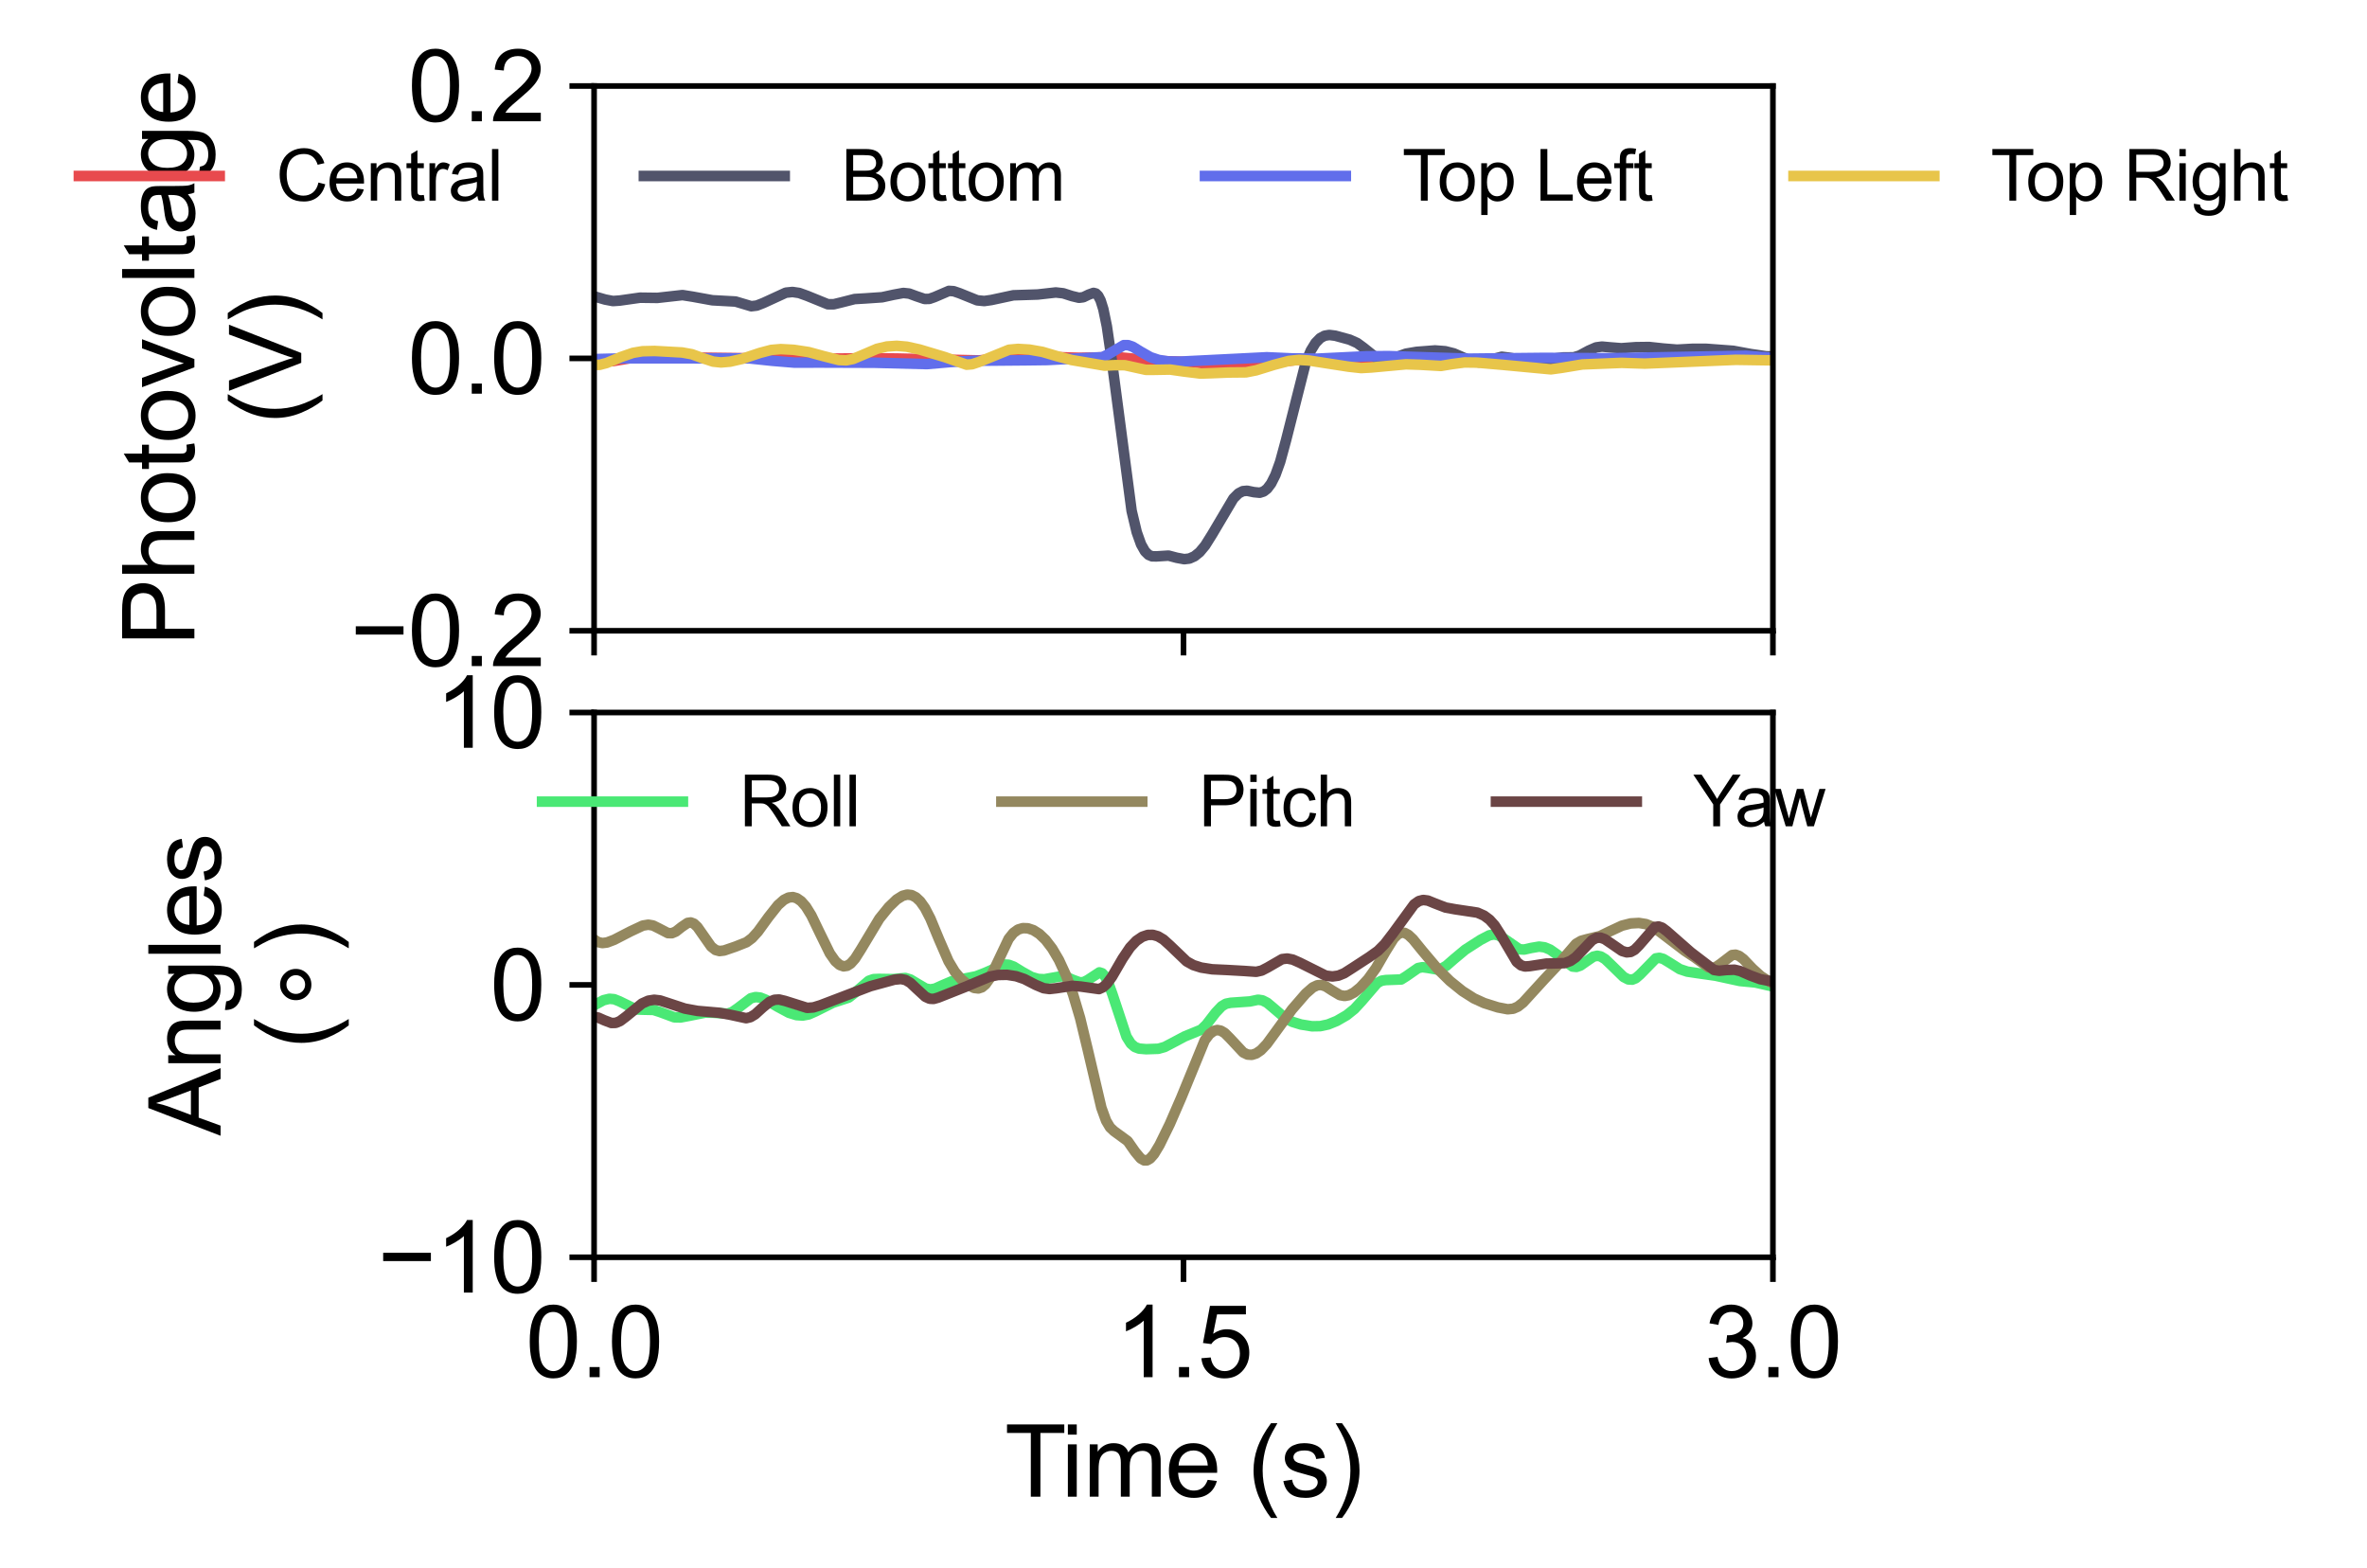 <?xml version="1.0" encoding="utf-8" standalone="no"?>
<!DOCTYPE svg PUBLIC "-//W3C//DTD SVG 1.1//EN"
  "http://www.w3.org/Graphics/SVG/1.1/DTD/svg11.dtd">
<svg xmlns:xlink="http://www.w3.org/1999/xlink" width="336.125pt" height="222.672pt" viewBox="0 0 336.125 222.672" xmlns="http://www.w3.org/2000/svg" version="1.1">
 <defs>
  <style type="text/css">*{stroke-linejoin: round; stroke-linecap: butt}</style>
 </defs>
 <g id="figure_1">
  <g id="patch_1">
   <path d="M 0 222.672 
L 336.125 222.672 
L 336.125 0 
L 0 0 
z
" style="fill: #ffffff"/>
  </g>
  <g id="axes_1">
   <g id="patch_2">
    <path d="M 84.362 89.569 
L 251.762 89.569 
L 251.762 12.21 
L 84.362 12.21 
z
" style="fill: #ffffff"/>
   </g>
   <g id="matplotlib.axis_1">
    <g id="xtick_1">
     <g id="line2d_1">
      <defs>
       <path id="m226879c8af" d="M 0 0 
L 0 3.5 
" style="stroke: #000000; stroke-width: 0.8"/>
      </defs>
      <g>
       <use xlink:href="#m226879c8af" x="84.362" y="89.569" style="stroke: #000000; stroke-width: 0.8"/>
      </g>
     </g>
    </g>
    <g id="xtick_2">
     <g id="line2d_2">
      <g>
       <use xlink:href="#m226879c8af" x="168.062" y="89.569" style="stroke: #000000; stroke-width: 0.8"/>
      </g>
     </g>
    </g>
    <g id="xtick_3">
     <g id="line2d_3">
      <g>
       <use xlink:href="#m226879c8af" x="251.762" y="89.569" style="stroke: #000000; stroke-width: 0.8"/>
      </g>
     </g>
    </g>
   </g>
   <g id="matplotlib.axis_2">
    <g id="ytick_1">
     <g id="line2d_4">
      <defs>
       <path id="m159f1aae8c" d="M 0 0 
L -3.5 0 
" style="stroke: #000000; stroke-width: 0.8"/>
      </defs>
      <g>
       <use xlink:href="#m159f1aae8c" x="84.362" y="89.569" style="stroke: #000000; stroke-width: 0.8"/>
      </g>
     </g>
     <g id="text_1">
      <!-- −0.2 -->
      <g transform="translate(49.726 94.579) scale(0.14 -0.14)">
       <defs>
        <path id="ArialMT-2212" d="M 3381 1997 
L 356 1997 
L 356 2522 
L 3381 2522 
L 3381 1997 
z
" transform="scale(0.016)"/>
        <path id="ArialMT-30" d="M 266 2259 
Q 266 3072 433 3567 
Q 600 4063 929 4331 
Q 1259 4600 1759 4600 
Q 2128 4600 2406 4451 
Q 2684 4303 2865 4023 
Q 3047 3744 3150 3342 
Q 3253 2941 3253 2259 
Q 3253 1453 3087 958 
Q 2922 463 2592 192 
Q 2263 -78 1759 -78 
Q 1097 -78 719 397 
Q 266 969 266 2259 
z
M 844 2259 
Q 844 1131 1108 757 
Q 1372 384 1759 384 
Q 2147 384 2411 759 
Q 2675 1134 2675 2259 
Q 2675 3391 2411 3762 
Q 2147 4134 1753 4134 
Q 1366 4134 1134 3806 
Q 844 3388 844 2259 
z
" transform="scale(0.016)"/>
        <path id="ArialMT-2e" d="M 581 0 
L 581 641 
L 1222 641 
L 1222 0 
L 581 0 
z
" transform="scale(0.016)"/>
        <path id="ArialMT-32" d="M 3222 541 
L 3222 0 
L 194 0 
Q 188 203 259 391 
Q 375 700 629 1000 
Q 884 1300 1366 1694 
Q 2113 2306 2375 2664 
Q 2638 3022 2638 3341 
Q 2638 3675 2398 3904 
Q 2159 4134 1775 4134 
Q 1369 4134 1125 3890 
Q 881 3647 878 3216 
L 300 3275 
Q 359 3922 746 4261 
Q 1134 4600 1788 4600 
Q 2447 4600 2831 4234 
Q 3216 3869 3216 3328 
Q 3216 3053 3103 2787 
Q 2991 2522 2730 2228 
Q 2469 1934 1863 1422 
Q 1356 997 1212 845 
Q 1069 694 975 541 
L 3222 541 
z
" transform="scale(0.016)"/>
       </defs>
       <use xlink:href="#ArialMT-2212"/>
       <use xlink:href="#ArialMT-30" x="58.398"/>
       <use xlink:href="#ArialMT-2e" x="114.014"/>
       <use xlink:href="#ArialMT-32" x="141.797"/>
      </g>
     </g>
    </g>
    <g id="ytick_2">
     <g id="line2d_5">
      <g>
       <use xlink:href="#m159f1aae8c" x="84.362" y="50.89" style="stroke: #000000; stroke-width: 0.8"/>
      </g>
     </g>
     <g id="text_2">
      <!-- 0.0 -->
      <g transform="translate(57.903 55.9) scale(0.14 -0.14)">
       <use xlink:href="#ArialMT-30"/>
       <use xlink:href="#ArialMT-2e" x="55.615"/>
       <use xlink:href="#ArialMT-30" x="83.398"/>
      </g>
     </g>
    </g>
    <g id="ytick_3">
     <g id="line2d_6">
      <g>
       <use xlink:href="#m159f1aae8c" x="84.362" y="12.21" style="stroke: #000000; stroke-width: 0.8"/>
      </g>
     </g>
     <g id="text_3">
      <!-- 0.2 -->
      <g transform="translate(57.903 17.221) scale(0.14 -0.14)">
       <use xlink:href="#ArialMT-30"/>
       <use xlink:href="#ArialMT-2e" x="55.615"/>
       <use xlink:href="#ArialMT-32" x="83.398"/>
      </g>
     </g>
    </g>
    <g id="text_4">
     <!-- Photovoltage -->
     <g transform="translate(27.603 91.752) rotate(-90) scale(0.14 -0.14)">
      <defs>
       <path id="ArialMT-50" d="M 494 0 
L 494 4581 
L 2222 4581 
Q 2678 4581 2919 4538 
Q 3256 4481 3484 4323 
Q 3713 4166 3852 3881 
Q 3991 3597 3991 3256 
Q 3991 2672 3619 2267 
Q 3247 1863 2275 1863 
L 1100 1863 
L 1100 0 
L 494 0 
z
M 1100 2403 
L 2284 2403 
Q 2872 2403 3119 2622 
Q 3366 2841 3366 3238 
Q 3366 3525 3220 3729 
Q 3075 3934 2838 4000 
Q 2684 4041 2272 4041 
L 1100 4041 
L 1100 2403 
z
" transform="scale(0.016)"/>
       <path id="ArialMT-68" d="M 422 0 
L 422 4581 
L 984 4581 
L 984 2938 
Q 1378 3394 1978 3394 
Q 2347 3394 2619 3248 
Q 2891 3103 3008 2847 
Q 3125 2591 3125 2103 
L 3125 0 
L 2563 0 
L 2563 2103 
Q 2563 2525 2380 2717 
Q 2197 2909 1863 2909 
Q 1613 2909 1392 2779 
Q 1172 2650 1078 2428 
Q 984 2206 984 1816 
L 984 0 
L 422 0 
z
" transform="scale(0.016)"/>
       <path id="ArialMT-6f" d="M 213 1659 
Q 213 2581 725 3025 
Q 1153 3394 1769 3394 
Q 2453 3394 2887 2945 
Q 3322 2497 3322 1706 
Q 3322 1066 3130 698 
Q 2938 331 2570 128 
Q 2203 -75 1769 -75 
Q 1072 -75 642 372 
Q 213 819 213 1659 
z
M 791 1659 
Q 791 1022 1069 705 
Q 1347 388 1769 388 
Q 2188 388 2466 706 
Q 2744 1025 2744 1678 
Q 2744 2294 2464 2611 
Q 2184 2928 1769 2928 
Q 1347 2928 1069 2612 
Q 791 2297 791 1659 
z
" transform="scale(0.016)"/>
       <path id="ArialMT-74" d="M 1650 503 
L 1731 6 
Q 1494 -44 1306 -44 
Q 1000 -44 831 53 
Q 663 150 594 308 
Q 525 466 525 972 
L 525 2881 
L 113 2881 
L 113 3319 
L 525 3319 
L 525 4141 
L 1084 4478 
L 1084 3319 
L 1650 3319 
L 1650 2881 
L 1084 2881 
L 1084 941 
Q 1084 700 1114 631 
Q 1144 563 1211 522 
Q 1278 481 1403 481 
Q 1497 481 1650 503 
z
" transform="scale(0.016)"/>
       <path id="ArialMT-76" d="M 1344 0 
L 81 3319 
L 675 3319 
L 1388 1331 
Q 1503 1009 1600 663 
Q 1675 925 1809 1294 
L 2547 3319 
L 3125 3319 
L 1869 0 
L 1344 0 
z
" transform="scale(0.016)"/>
       <path id="ArialMT-6c" d="M 409 0 
L 409 4581 
L 972 4581 
L 972 0 
L 409 0 
z
" transform="scale(0.016)"/>
       <path id="ArialMT-61" d="M 2588 409 
Q 2275 144 1986 34 
Q 1697 -75 1366 -75 
Q 819 -75 525 192 
Q 231 459 231 875 
Q 231 1119 342 1320 
Q 453 1522 633 1644 
Q 813 1766 1038 1828 
Q 1203 1872 1538 1913 
Q 2219 1994 2541 2106 
Q 2544 2222 2544 2253 
Q 2544 2597 2384 2738 
Q 2169 2928 1744 2928 
Q 1347 2928 1158 2789 
Q 969 2650 878 2297 
L 328 2372 
Q 403 2725 575 2942 
Q 747 3159 1072 3276 
Q 1397 3394 1825 3394 
Q 2250 3394 2515 3294 
Q 2781 3194 2906 3042 
Q 3031 2891 3081 2659 
Q 3109 2516 3109 2141 
L 3109 1391 
Q 3109 606 3145 398 
Q 3181 191 3288 0 
L 2700 0 
Q 2613 175 2588 409 
z
M 2541 1666 
Q 2234 1541 1622 1453 
Q 1275 1403 1131 1340 
Q 988 1278 909 1158 
Q 831 1038 831 891 
Q 831 666 1001 516 
Q 1172 366 1500 366 
Q 1825 366 2078 508 
Q 2331 650 2450 897 
Q 2541 1088 2541 1459 
L 2541 1666 
z
" transform="scale(0.016)"/>
       <path id="ArialMT-67" d="M 319 -275 
L 866 -356 
Q 900 -609 1056 -725 
Q 1266 -881 1628 -881 
Q 2019 -881 2231 -725 
Q 2444 -569 2519 -288 
Q 2563 -116 2559 434 
Q 2191 0 1641 0 
Q 956 0 581 494 
Q 206 988 206 1678 
Q 206 2153 378 2554 
Q 550 2956 876 3175 
Q 1203 3394 1644 3394 
Q 2231 3394 2613 2919 
L 2613 3319 
L 3131 3319 
L 3131 450 
Q 3131 -325 2973 -648 
Q 2816 -972 2473 -1159 
Q 2131 -1347 1631 -1347 
Q 1038 -1347 672 -1080 
Q 306 -813 319 -275 
z
M 784 1719 
Q 784 1066 1043 766 
Q 1303 466 1694 466 
Q 2081 466 2343 764 
Q 2606 1063 2606 1700 
Q 2606 2309 2336 2618 
Q 2066 2928 1684 2928 
Q 1309 2928 1046 2623 
Q 784 2319 784 1719 
z
" transform="scale(0.016)"/>
       <path id="ArialMT-65" d="M 2694 1069 
L 3275 997 
Q 3138 488 2766 206 
Q 2394 -75 1816 -75 
Q 1088 -75 661 373 
Q 234 822 234 1631 
Q 234 2469 665 2931 
Q 1097 3394 1784 3394 
Q 2450 3394 2872 2941 
Q 3294 2488 3294 1666 
Q 3294 1616 3291 1516 
L 816 1516 
Q 847 969 1125 678 
Q 1403 388 1819 388 
Q 2128 388 2347 550 
Q 2566 713 2694 1069 
z
M 847 1978 
L 2700 1978 
Q 2663 2397 2488 2606 
Q 2219 2931 1791 2931 
Q 1403 2931 1139 2672 
Q 875 2413 847 1978 
z
" transform="scale(0.016)"/>
      </defs>
      <use xlink:href="#ArialMT-50"/>
      <use xlink:href="#ArialMT-68" x="66.699"/>
      <use xlink:href="#ArialMT-6f" x="122.314"/>
      <use xlink:href="#ArialMT-74" x="177.93"/>
      <use xlink:href="#ArialMT-6f" x="205.713"/>
      <use xlink:href="#ArialMT-76" x="261.328"/>
      <use xlink:href="#ArialMT-6f" x="311.328"/>
      <use xlink:href="#ArialMT-6c" x="366.943"/>
      <use xlink:href="#ArialMT-74" x="389.16"/>
      <use xlink:href="#ArialMT-61" x="416.943"/>
      <use xlink:href="#ArialMT-67" x="472.559"/>
      <use xlink:href="#ArialMT-65" x="528.174"/>
     </g>
     <!-- (V) -->
     <g transform="translate(42.779 60.22) rotate(-90) scale(0.14 -0.14)">
      <defs>
       <path id="ArialMT-28" d="M 1497 -1347 
Q 1031 -759 709 28 
Q 388 816 388 1659 
Q 388 2403 628 3084 
Q 909 3875 1497 4659 
L 1900 4659 
Q 1522 4009 1400 3731 
Q 1209 3300 1100 2831 
Q 966 2247 966 1656 
Q 966 153 1900 -1347 
L 1497 -1347 
z
" transform="scale(0.016)"/>
       <path id="ArialMT-56" d="M 1803 0 
L 28 4581 
L 684 4581 
L 1875 1253 
Q 2019 853 2116 503 
Q 2222 878 2363 1253 
L 3600 4581 
L 4219 4581 
L 2425 0 
L 1803 0 
z
" transform="scale(0.016)"/>
       <path id="ArialMT-29" d="M 791 -1347 
L 388 -1347 
Q 1322 153 1322 1656 
Q 1322 2244 1188 2822 
Q 1081 3291 891 3722 
Q 769 4003 388 4659 
L 791 4659 
Q 1378 3875 1659 3084 
Q 1900 2403 1900 1659 
Q 1900 816 1576 28 
Q 1253 -759 791 -1347 
z
" transform="scale(0.016)"/>
      </defs>
      <use xlink:href="#ArialMT-28"/>
      <use xlink:href="#ArialMT-56" x="33.301"/>
      <use xlink:href="#ArialMT-29" x="100"/>
     </g>
    </g>
   </g>
   <g id="line2d_7">
    <path d="M 84.307 51.179 
L 86.929 51.293 
L 88.269 51.076 
L 90.501 50.691 
L 92.454 50.693 
L 105.678 50.865 
L 107.352 50.822 
L 110.142 50.662 
L 116.28 50.934 
L 123.701 50.871 
L 127.384 50.909 
L 139.047 51.178 
L 140.832 50.98 
L 143.232 50.697 
L 145.24 50.8 
L 146.914 50.763 
L 149.369 50.691 
L 153.331 50.804 
L 158.521 50.7 
L 160.362 50.869 
L 163.375 51.21 
L 168.676 51.397 
L 173.196 51.769 
L 178.274 51.725 
L 179.948 51.604 
L 184.244 51.101 
L 187.537 51.091 
L 193.786 51.333 
L 201.877 51.037 
L 206.286 51.159 
L 210.47 51.061 
L 215.493 51.074 
L 219.845 51.32 
L 221.965 51.349 
L 229.498 51.12 
L 235.19 51.085 
L 247.243 50.832 
L 249.698 50.97 
L 251.762 50.837 
L 251.762 50.837 
" clip-path="url(#p181a3e2c21)" style="fill: none; stroke: #e84a4e; stroke-width: 1.5; stroke-linecap: square"/>
   </g>
   <g id="line2d_8">
    <path d="M 84.307 42.061 
L 85.925 42.534 
L 87.041 42.746 
L 87.99 42.681 
L 90.891 42.27 
L 93.346 42.301 
L 96.918 41.901 
L 98.368 42.13 
L 101.158 42.637 
L 104.451 42.817 
L 106.683 43.484 
L 107.464 43.391 
L 108.412 43.02 
L 111.593 41.558 
L 112.541 41.461 
L 113.49 41.601 
L 114.606 42.002 
L 117.564 43.204 
L 118.4 43.203 
L 119.461 42.945 
L 121.358 42.463 
L 122.92 42.371 
L 125.264 42.211 
L 126.882 41.856 
L 128.277 41.601 
L 129.114 41.688 
L 130.119 42.057 
L 131.29 42.453 
L 131.96 42.444 
L 132.685 42.193 
L 134.75 41.306 
L 135.419 41.348 
L 136.256 41.635 
L 138.768 42.647 
L 139.772 42.744 
L 140.776 42.601 
L 143.901 41.93 
L 147.361 41.818 
L 149.928 41.529 
L 150.988 41.647 
L 152.215 42.042 
L 153.22 42.283 
L 153.833 42.203 
L 154.615 41.828 
L 155.284 41.589 
L 155.619 41.676 
L 155.954 42.006 
L 156.289 42.654 
L 156.679 43.897 
L 157.181 46.345 
L 157.851 50.963 
L 160.697 72.54 
L 161.422 75.575 
L 162.036 77.296 
L 162.594 78.285 
L 163.096 78.783 
L 163.599 78.995 
L 164.212 79.005 
L 165.942 78.895 
L 167.114 79.205 
L 168.174 79.399 
L 168.899 79.313 
L 169.625 78.991 
L 170.35 78.407 
L 171.131 77.47 
L 172.136 75.868 
L 175.149 70.78 
L 175.875 70.058 
L 176.488 69.741 
L 177.102 69.686 
L 178.051 69.883 
L 178.888 69.966 
L 179.446 69.789 
L 179.948 69.396 
L 180.506 68.657 
L 181.12 67.437 
L 181.789 65.578 
L 182.626 62.505 
L 185.416 51.5 
L 186.142 49.78 
L 186.811 48.69 
L 187.481 48.005 
L 188.095 47.674 
L 188.764 47.564 
L 189.601 47.666 
L 191.666 48.232 
L 192.726 48.709 
L 193.619 49.364 
L 195.739 51.058 
L 196.409 51.227 
L 197.078 51.157 
L 198.083 50.787 
L 199.645 50.223 
L 201.152 49.965 
L 203.774 49.762 
L 205.225 49.873 
L 206.453 50.183 
L 207.792 50.766 
L 209.243 51.371 
L 210.024 51.453 
L 210.805 51.306 
L 213.261 50.656 
L 214.265 50.78 
L 217.167 51.297 
L 218.394 51.215 
L 221.965 50.749 
L 223.472 50.739 
L 224.309 50.484 
L 225.592 49.793 
L 226.653 49.329 
L 227.489 49.216 
L 228.606 49.32 
L 230.224 49.449 
L 232.288 49.298 
L 234.185 49.275 
L 236.194 49.491 
L 238.147 49.65 
L 240.323 49.53 
L 242.332 49.533 
L 246.127 49.816 
L 248.638 50.279 
L 250.814 50.593 
L 251.762 50.607 
L 251.762 50.607 
" clip-path="url(#p181a3e2c21)" style="fill: none; stroke: #51546b; stroke-width: 1.5; stroke-linecap: square"/>
   </g>
   <g id="line2d_9">
    <path d="M 84.307 50.992 
L 88.938 50.878 
L 106.403 50.888 
L 109.696 51.234 
L 112.82 51.49 
L 116.448 51.482 
L 124.204 51.508 
L 131.625 51.698 
L 134.973 51.408 
L 138.321 51.226 
L 145.631 51.163 
L 148.7 51.124 
L 156.568 50.713 
L 157.349 50.321 
L 159.581 49.007 
L 160.195 49.007 
L 160.864 49.242 
L 161.98 49.93 
L 163.375 50.719 
L 164.547 51.109 
L 165.886 51.317 
L 167.616 51.343 
L 176.99 50.878 
L 179.892 50.729 
L 183.463 50.891 
L 187.09 50.927 
L 194.121 50.585 
L 197.246 50.568 
L 208.573 50.928 
L 219.287 50.817 
L 228.55 50.866 
L 247.912 50.514 
L 251.762 50.817 
L 251.762 50.817 
" clip-path="url(#p181a3e2c21)" style="fill: none; stroke: #616eeb; stroke-width: 1.5; stroke-linecap: square"/>
   </g>
   <g id="line2d_10">
    <path d="M 84.307 51.818 
L 85.144 51.805 
L 86.148 51.543 
L 88.157 50.702 
L 89.887 50.102 
L 91.226 49.877 
L 92.956 49.836 
L 96.862 50.05 
L 98.257 50.302 
L 99.707 50.83 
L 101.27 51.349 
L 102.386 51.465 
L 103.669 51.355 
L 105.343 50.97 
L 107.91 50.113 
L 109.528 49.685 
L 110.868 49.573 
L 112.709 49.672 
L 114.829 49.993 
L 116.894 50.558 
L 119.126 51.124 
L 120.186 51.165 
L 121.135 50.973 
L 122.362 50.46 
L 124.538 49.528 
L 125.933 49.201 
L 127.329 49.105 
L 128.779 49.228 
L 130.565 49.623 
L 134.192 50.712 
L 137.261 51.784 
L 138.042 51.721 
L 138.991 51.407 
L 143.287 49.659 
L 144.571 49.546 
L 146.189 49.642 
L 148.03 49.965 
L 150.095 50.575 
L 152.16 51.118 
L 156.847 51.919 
L 158.353 51.851 
L 159.748 51.862 
L 160.976 52.134 
L 162.706 52.515 
L 163.933 52.515 
L 166.165 52.477 
L 168.118 52.755 
L 170.462 53.044 
L 172.024 52.994 
L 174.48 52.895 
L 176.935 52.872 
L 178.386 52.584 
L 180.897 51.808 
L 183.017 51.251 
L 184.468 51.099 
L 185.863 51.189 
L 191.499 52.065 
L 193.284 52.263 
L 194.735 52.181 
L 199.645 51.728 
L 201.654 51.791 
L 204.612 51.961 
L 206.174 51.704 
L 207.959 51.466 
L 209.745 51.488 
L 213.372 51.801 
L 220.236 52.444 
L 221.798 52.228 
L 224.7 51.748 
L 230.28 51.524 
L 233.572 51.63 
L 246.517 51.092 
L 251.762 51.17 
L 251.762 51.17 
" clip-path="url(#p181a3e2c21)" style="fill: none; stroke: #e8c54a; stroke-width: 1.5; stroke-linecap: square"/>
   </g>
   <g id="patch_3">
    <path d="M 84.362 89.569 
L 84.362 12.21 
" style="fill: none; stroke: #000000; stroke-width: 0.8; stroke-linejoin: miter; stroke-linecap: square"/>
   </g>
   <g id="patch_4">
    <path d="M 251.762 89.569 
L 251.762 12.21 
" style="fill: none; stroke: #000000; stroke-width: 0.8; stroke-linejoin: miter; stroke-linecap: square"/>
   </g>
   <g id="patch_5">
    <path d="M 84.362 89.569 
L 251.762 89.569 
" style="fill: none; stroke: #000000; stroke-width: 0.8; stroke-linejoin: miter; stroke-linecap: square"/>
   </g>
   <g id="patch_6">
    <path d="M 84.362 12.21 
L 251.762 12.21 
" style="fill: none; stroke: #000000; stroke-width: 0.8; stroke-linejoin: miter; stroke-linecap: square"/>
   </g>
   <g id="legend_1">
    <g id="line2d_11">
     <path d="M 11.2 24.99 
L 21.2 24.99 
L 31.2 24.99 
" style="fill: none; stroke: #e84a4e; stroke-width: 1.5; stroke-linecap: square"/>
    </g>
    <g id="text_5">
     <!-- Central -->
     <g transform="translate(39.2 28.49) scale(0.1 -0.1)">
      <defs>
       <path id="ArialMT-43" d="M 3763 1606 
L 4369 1453 
Q 4178 706 3683 314 
Q 3188 -78 2472 -78 
Q 1731 -78 1267 223 
Q 803 525 561 1097 
Q 319 1669 319 2325 
Q 319 3041 592 3573 
Q 866 4106 1370 4382 
Q 1875 4659 2481 4659 
Q 3169 4659 3637 4309 
Q 4106 3959 4291 3325 
L 3694 3184 
Q 3534 3684 3231 3912 
Q 2928 4141 2469 4141 
Q 1941 4141 1586 3887 
Q 1231 3634 1087 3207 
Q 944 2781 944 2328 
Q 944 1744 1114 1308 
Q 1284 872 1643 656 
Q 2003 441 2422 441 
Q 2931 441 3284 734 
Q 3638 1028 3763 1606 
z
" transform="scale(0.016)"/>
       <path id="ArialMT-6e" d="M 422 0 
L 422 3319 
L 928 3319 
L 928 2847 
Q 1294 3394 1984 3394 
Q 2284 3394 2536 3286 
Q 2788 3178 2913 3003 
Q 3038 2828 3088 2588 
Q 3119 2431 3119 2041 
L 3119 0 
L 2556 0 
L 2556 2019 
Q 2556 2363 2490 2533 
Q 2425 2703 2258 2804 
Q 2091 2906 1866 2906 
Q 1506 2906 1245 2678 
Q 984 2450 984 1813 
L 984 0 
L 422 0 
z
" transform="scale(0.016)"/>
       <path id="ArialMT-72" d="M 416 0 
L 416 3319 
L 922 3319 
L 922 2816 
Q 1116 3169 1280 3281 
Q 1444 3394 1641 3394 
Q 1925 3394 2219 3213 
L 2025 2691 
Q 1819 2813 1613 2813 
Q 1428 2813 1281 2702 
Q 1134 2591 1072 2394 
Q 978 2094 978 1738 
L 978 0 
L 416 0 
z
" transform="scale(0.016)"/>
      </defs>
      <use xlink:href="#ArialMT-43"/>
      <use xlink:href="#ArialMT-65" x="72.217"/>
      <use xlink:href="#ArialMT-6e" x="127.832"/>
      <use xlink:href="#ArialMT-74" x="183.447"/>
      <use xlink:href="#ArialMT-72" x="211.23"/>
      <use xlink:href="#ArialMT-61" x="244.531"/>
      <use xlink:href="#ArialMT-6c" x="300.146"/>
     </g>
    </g>
    <g id="line2d_12">
     <path d="M 91.434 24.99 
L 101.434 24.99 
L 111.434 24.99 
" style="fill: none; stroke: #51546b; stroke-width: 1.5; stroke-linecap: square"/>
    </g>
    <g id="text_6">
     <!-- Bottom -->
     <g transform="translate(119.434 28.49) scale(0.1 -0.1)">
      <defs>
       <path id="ArialMT-42" d="M 469 0 
L 469 4581 
L 2188 4581 
Q 2713 4581 3030 4442 
Q 3347 4303 3526 4014 
Q 3706 3725 3706 3409 
Q 3706 3116 3547 2856 
Q 3388 2597 3066 2438 
Q 3481 2316 3704 2022 
Q 3928 1728 3928 1328 
Q 3928 1006 3792 729 
Q 3656 453 3456 303 
Q 3256 153 2954 76 
Q 2653 0 2216 0 
L 469 0 
z
M 1075 2656 
L 2066 2656 
Q 2469 2656 2644 2709 
Q 2875 2778 2992 2937 
Q 3109 3097 3109 3338 
Q 3109 3566 3000 3739 
Q 2891 3913 2687 3977 
Q 2484 4041 1991 4041 
L 1075 4041 
L 1075 2656 
z
M 1075 541 
L 2216 541 
Q 2509 541 2628 563 
Q 2838 600 2978 687 
Q 3119 775 3209 942 
Q 3300 1109 3300 1328 
Q 3300 1584 3169 1773 
Q 3038 1963 2805 2039 
Q 2572 2116 2134 2116 
L 1075 2116 
L 1075 541 
z
" transform="scale(0.016)"/>
       <path id="ArialMT-6d" d="M 422 0 
L 422 3319 
L 925 3319 
L 925 2853 
Q 1081 3097 1340 3245 
Q 1600 3394 1931 3394 
Q 2300 3394 2536 3241 
Q 2772 3088 2869 2813 
Q 3263 3394 3894 3394 
Q 4388 3394 4653 3120 
Q 4919 2847 4919 2278 
L 4919 0 
L 4359 0 
L 4359 2091 
Q 4359 2428 4304 2576 
Q 4250 2725 4106 2815 
Q 3963 2906 3769 2906 
Q 3419 2906 3187 2673 
Q 2956 2441 2956 1928 
L 2956 0 
L 2394 0 
L 2394 2156 
Q 2394 2531 2256 2718 
Q 2119 2906 1806 2906 
Q 1569 2906 1367 2781 
Q 1166 2656 1075 2415 
Q 984 2175 984 1722 
L 984 0 
L 422 0 
z
" transform="scale(0.016)"/>
      </defs>
      <use xlink:href="#ArialMT-42"/>
      <use xlink:href="#ArialMT-6f" x="66.699"/>
      <use xlink:href="#ArialMT-74" x="122.314"/>
      <use xlink:href="#ArialMT-74" x="150.098"/>
      <use xlink:href="#ArialMT-6f" x="177.881"/>
      <use xlink:href="#ArialMT-6d" x="233.496"/>
     </g>
    </g>
    <g id="line2d_13">
     <path d="M 171.113 24.99 
L 181.113 24.99 
L 191.113 24.99 
" style="fill: none; stroke: #616eeb; stroke-width: 1.5; stroke-linecap: square"/>
    </g>
    <g id="text_7">
     <!-- Top Left -->
     <g transform="translate(199.113 28.49) scale(0.1 -0.1)">
      <defs>
       <path id="ArialMT-54" d="M 1659 0 
L 1659 4041 
L 150 4041 
L 150 4581 
L 3781 4581 
L 3781 4041 
L 2266 4041 
L 2266 0 
L 1659 0 
z
" transform="scale(0.016)"/>
       <path id="ArialMT-70" d="M 422 -1272 
L 422 3319 
L 934 3319 
L 934 2888 
Q 1116 3141 1344 3267 
Q 1572 3394 1897 3394 
Q 2322 3394 2647 3175 
Q 2972 2956 3137 2557 
Q 3303 2159 3303 1684 
Q 3303 1175 3120 767 
Q 2938 359 2589 142 
Q 2241 -75 1856 -75 
Q 1575 -75 1351 44 
Q 1128 163 984 344 
L 984 -1272 
L 422 -1272 
z
M 931 1641 
Q 931 1000 1190 694 
Q 1450 388 1819 388 
Q 2194 388 2461 705 
Q 2728 1022 2728 1688 
Q 2728 2322 2467 2637 
Q 2206 2953 1844 2953 
Q 1484 2953 1207 2617 
Q 931 2281 931 1641 
z
" transform="scale(0.016)"/>
       <path id="ArialMT-20" transform="scale(0.016)"/>
       <path id="ArialMT-4c" d="M 469 0 
L 469 4581 
L 1075 4581 
L 1075 541 
L 3331 541 
L 3331 0 
L 469 0 
z
" transform="scale(0.016)"/>
       <path id="ArialMT-66" d="M 556 0 
L 556 2881 
L 59 2881 
L 59 3319 
L 556 3319 
L 556 3672 
Q 556 4006 616 4169 
Q 697 4388 901 4523 
Q 1106 4659 1475 4659 
Q 1713 4659 2000 4603 
L 1916 4113 
Q 1741 4144 1584 4144 
Q 1328 4144 1222 4034 
Q 1116 3925 1116 3625 
L 1116 3319 
L 1763 3319 
L 1763 2881 
L 1116 2881 
L 1116 0 
L 556 0 
z
" transform="scale(0.016)"/>
      </defs>
      <use xlink:href="#ArialMT-54"/>
      <use xlink:href="#ArialMT-6f" x="49.959"/>
      <use xlink:href="#ArialMT-70" x="105.574"/>
      <use xlink:href="#ArialMT-20" x="161.189"/>
      <use xlink:href="#ArialMT-4c" x="188.973"/>
      <use xlink:href="#ArialMT-65" x="244.588"/>
      <use xlink:href="#ArialMT-66" x="300.203"/>
      <use xlink:href="#ArialMT-74" x="327.986"/>
     </g>
    </g>
    <g id="line2d_14">
     <path d="M 254.686 24.99 
L 264.686 24.99 
L 274.686 24.99 
" style="fill: none; stroke: #e8c54a; stroke-width: 1.5; stroke-linecap: square"/>
    </g>
    <g id="text_8">
     <!-- Top Right -->
     <g transform="translate(282.686 28.49) scale(0.1 -0.1)">
      <defs>
       <path id="ArialMT-52" d="M 503 0 
L 503 4581 
L 2534 4581 
Q 3147 4581 3465 4457 
Q 3784 4334 3975 4021 
Q 4166 3709 4166 3331 
Q 4166 2844 3850 2509 
Q 3534 2175 2875 2084 
Q 3116 1969 3241 1856 
Q 3506 1613 3744 1247 
L 4541 0 
L 3778 0 
L 3172 953 
Q 2906 1366 2734 1584 
Q 2563 1803 2427 1890 
Q 2291 1978 2150 2013 
Q 2047 2034 1813 2034 
L 1109 2034 
L 1109 0 
L 503 0 
z
M 1109 2559 
L 2413 2559 
Q 2828 2559 3062 2645 
Q 3297 2731 3419 2920 
Q 3541 3109 3541 3331 
Q 3541 3656 3305 3865 
Q 3069 4075 2559 4075 
L 1109 4075 
L 1109 2559 
z
" transform="scale(0.016)"/>
       <path id="ArialMT-69" d="M 425 3934 
L 425 4581 
L 988 4581 
L 988 3934 
L 425 3934 
z
M 425 0 
L 425 3319 
L 988 3319 
L 988 0 
L 425 0 
z
" transform="scale(0.016)"/>
      </defs>
      <use xlink:href="#ArialMT-54"/>
      <use xlink:href="#ArialMT-6f" x="49.959"/>
      <use xlink:href="#ArialMT-70" x="105.574"/>
      <use xlink:href="#ArialMT-20" x="161.189"/>
      <use xlink:href="#ArialMT-52" x="188.973"/>
      <use xlink:href="#ArialMT-69" x="261.189"/>
      <use xlink:href="#ArialMT-67" x="283.406"/>
      <use xlink:href="#ArialMT-68" x="339.021"/>
      <use xlink:href="#ArialMT-74" x="394.637"/>
     </g>
    </g>
   </g>
  </g>
  <g id="axes_2">
   <g id="patch_7">
    <path d="M 84.362 178.53 
L 251.762 178.53 
L 251.762 101.172 
L 84.362 101.172 
z
" style="fill: #ffffff"/>
   </g>
   <g id="matplotlib.axis_3">
    <g id="xtick_4">
     <g id="line2d_15">
      <g>
       <use xlink:href="#m226879c8af" x="84.362" y="178.53" style="stroke: #000000; stroke-width: 0.8"/>
      </g>
     </g>
     <g id="text_9">
      <!-- 0.0 -->
      <g transform="translate(74.632 195.551) scale(0.14 -0.14)">
       <use xlink:href="#ArialMT-30"/>
       <use xlink:href="#ArialMT-2e" x="55.615"/>
       <use xlink:href="#ArialMT-30" x="83.398"/>
      </g>
     </g>
    </g>
    <g id="xtick_5">
     <g id="line2d_16">
      <g>
       <use xlink:href="#m226879c8af" x="168.062" y="178.53" style="stroke: #000000; stroke-width: 0.8"/>
      </g>
     </g>
     <g id="text_10">
      <!-- 1.5 -->
      <g transform="translate(158.333 195.551) scale(0.14 -0.14)">
       <defs>
        <path id="ArialMT-31" d="M 2384 0 
L 1822 0 
L 1822 3584 
Q 1619 3391 1289 3197 
Q 959 3003 697 2906 
L 697 3450 
Q 1169 3672 1522 3987 
Q 1875 4303 2022 4600 
L 2384 4600 
L 2384 0 
z
" transform="scale(0.016)"/>
        <path id="ArialMT-35" d="M 266 1200 
L 856 1250 
Q 922 819 1161 601 
Q 1400 384 1738 384 
Q 2144 384 2425 690 
Q 2706 997 2706 1503 
Q 2706 1984 2436 2262 
Q 2166 2541 1728 2541 
Q 1456 2541 1237 2417 
Q 1019 2294 894 2097 
L 366 2166 
L 809 4519 
L 3088 4519 
L 3088 3981 
L 1259 3981 
L 1013 2750 
Q 1425 3038 1878 3038 
Q 2478 3038 2890 2622 
Q 3303 2206 3303 1553 
Q 3303 931 2941 478 
Q 2500 -78 1738 -78 
Q 1113 -78 717 272 
Q 322 622 266 1200 
z
" transform="scale(0.016)"/>
       </defs>
       <use xlink:href="#ArialMT-31"/>
       <use xlink:href="#ArialMT-2e" x="55.615"/>
       <use xlink:href="#ArialMT-35" x="83.398"/>
      </g>
     </g>
    </g>
    <g id="xtick_6">
     <g id="line2d_17">
      <g>
       <use xlink:href="#m226879c8af" x="251.762" y="178.53" style="stroke: #000000; stroke-width: 0.8"/>
      </g>
     </g>
     <g id="text_11">
      <!-- 3.0 -->
      <g transform="translate(242.032 195.551) scale(0.14 -0.14)">
       <defs>
        <path id="ArialMT-33" d="M 269 1209 
L 831 1284 
Q 928 806 1161 595 
Q 1394 384 1728 384 
Q 2125 384 2398 659 
Q 2672 934 2672 1341 
Q 2672 1728 2419 1979 
Q 2166 2231 1775 2231 
Q 1616 2231 1378 2169 
L 1441 2663 
Q 1497 2656 1531 2656 
Q 1891 2656 2178 2843 
Q 2466 3031 2466 3422 
Q 2466 3731 2256 3934 
Q 2047 4138 1716 4138 
Q 1388 4138 1169 3931 
Q 950 3725 888 3313 
L 325 3413 
Q 428 3978 793 4289 
Q 1159 4600 1703 4600 
Q 2078 4600 2393 4439 
Q 2709 4278 2876 4000 
Q 3044 3722 3044 3409 
Q 3044 3113 2884 2869 
Q 2725 2625 2413 2481 
Q 2819 2388 3044 2092 
Q 3269 1797 3269 1353 
Q 3269 753 2831 336 
Q 2394 -81 1725 -81 
Q 1122 -81 723 278 
Q 325 638 269 1209 
z
" transform="scale(0.016)"/>
       </defs>
       <use xlink:href="#ArialMT-33"/>
       <use xlink:href="#ArialMT-2e" x="55.615"/>
       <use xlink:href="#ArialMT-30" x="83.398"/>
      </g>
     </g>
    </g>
    <g id="text_12">
     <!-- Time (s) -->
     <g transform="translate(142.665 212.525) scale(0.14 -0.14)">
      <defs>
       <path id="ArialMT-73" d="M 197 991 
L 753 1078 
Q 800 744 1014 566 
Q 1228 388 1613 388 
Q 2000 388 2187 545 
Q 2375 703 2375 916 
Q 2375 1106 2209 1216 
Q 2094 1291 1634 1406 
Q 1016 1563 777 1677 
Q 538 1791 414 1992 
Q 291 2194 291 2438 
Q 291 2659 392 2848 
Q 494 3038 669 3163 
Q 800 3259 1026 3326 
Q 1253 3394 1513 3394 
Q 1903 3394 2198 3281 
Q 2494 3169 2634 2976 
Q 2775 2784 2828 2463 
L 2278 2388 
Q 2241 2644 2061 2787 
Q 1881 2931 1553 2931 
Q 1166 2931 1000 2803 
Q 834 2675 834 2503 
Q 834 2394 903 2306 
Q 972 2216 1119 2156 
Q 1203 2125 1616 2013 
Q 2213 1853 2448 1751 
Q 2684 1650 2818 1456 
Q 2953 1263 2953 975 
Q 2953 694 2789 445 
Q 2625 197 2315 61 
Q 2006 -75 1616 -75 
Q 969 -75 630 194 
Q 291 463 197 991 
z
" transform="scale(0.016)"/>
      </defs>
      <use xlink:href="#ArialMT-54"/>
      <use xlink:href="#ArialMT-69" x="57.334"/>
      <use xlink:href="#ArialMT-6d" x="79.551"/>
      <use xlink:href="#ArialMT-65" x="162.852"/>
      <use xlink:href="#ArialMT-20" x="218.467"/>
      <use xlink:href="#ArialMT-28" x="246.25"/>
      <use xlink:href="#ArialMT-73" x="279.551"/>
      <use xlink:href="#ArialMT-29" x="329.551"/>
     </g>
    </g>
   </g>
   <g id="matplotlib.axis_4">
    <g id="ytick_4">
     <g id="line2d_18">
      <g>
       <use xlink:href="#m159f1aae8c" x="84.362" y="178.53" style="stroke: #000000; stroke-width: 0.8"/>
      </g>
     </g>
     <g id="text_13">
      <!-- −10 -->
      <g transform="translate(53.615 183.541) scale(0.14 -0.14)">
       <use xlink:href="#ArialMT-2212"/>
       <use xlink:href="#ArialMT-31" x="58.398"/>
       <use xlink:href="#ArialMT-30" x="114.014"/>
      </g>
     </g>
    </g>
    <g id="ytick_5">
     <g id="line2d_19">
      <g>
       <use xlink:href="#m159f1aae8c" x="84.362" y="139.851" style="stroke: #000000; stroke-width: 0.8"/>
      </g>
     </g>
     <g id="text_14">
      <!-- 0 -->
      <g transform="translate(69.577 144.862) scale(0.14 -0.14)">
       <use xlink:href="#ArialMT-30"/>
      </g>
     </g>
    </g>
    <g id="ytick_6">
     <g id="line2d_20">
      <g>
       <use xlink:href="#m159f1aae8c" x="84.362" y="101.172" style="stroke: #000000; stroke-width: 0.8"/>
      </g>
     </g>
     <g id="text_15">
      <!-- 10 -->
      <g transform="translate(61.792 106.183) scale(0.14 -0.14)">
       <use xlink:href="#ArialMT-31"/>
       <use xlink:href="#ArialMT-30" x="55.615"/>
      </g>
     </g>
    </g>
    <g id="text_16">
     <!-- Angles -->
     <g transform="translate(31.324 161.254) rotate(-90) scale(0.14 -0.14)">
      <defs>
       <path id="ArialMT-41" d="M -9 0 
L 1750 4581 
L 2403 4581 
L 4278 0 
L 3588 0 
L 3053 1388 
L 1138 1388 
L 634 0 
L -9 0 
z
M 1313 1881 
L 2866 1881 
L 2388 3150 
Q 2169 3728 2063 4100 
Q 1975 3659 1816 3225 
L 1313 1881 
z
" transform="scale(0.016)"/>
      </defs>
      <use xlink:href="#ArialMT-41"/>
      <use xlink:href="#ArialMT-6e" x="66.699"/>
      <use xlink:href="#ArialMT-67" x="122.314"/>
      <use xlink:href="#ArialMT-6c" x="177.93"/>
      <use xlink:href="#ArialMT-65" x="200.146"/>
      <use xlink:href="#ArialMT-73" x="255.762"/>
     </g>
     <!-- ($\circ$) -->
     <g transform="translate(46.535 148.951) rotate(-90) scale(0.14 -0.14)">
      <defs>
       <path id="DejaVuSans-2218" d="M 2003 2603 
Q 1753 2603 1581 2429 
Q 1409 2256 1409 2006 
Q 1409 1759 1581 1589 
Q 1753 1419 2003 1419 
Q 2253 1419 2425 1589 
Q 2597 1759 2597 2006 
Q 2597 2253 2423 2428 
Q 2250 2603 2003 2603 
z
M 2003 3006 
Q 2203 3006 2387 2929 
Q 2572 2853 2706 2709 
Q 2850 2569 2922 2390 
Q 2994 2212 2994 2006 
Q 2994 1594 2705 1308 
Q 2416 1022 1997 1022 
Q 1575 1022 1294 1303 
Q 1013 1584 1013 2006 
Q 1013 2425 1300 2715 
Q 1588 3006 2003 3006 
z
" transform="scale(0.016)"/>
      </defs>
      <use xlink:href="#ArialMT-28" transform="translate(0 0.203)"/>
      <use xlink:href="#DejaVuSans-2218" transform="translate(33.301 0.203)"/>
      <use xlink:href="#ArialMT-29" transform="translate(95.898 0.203)"/>
     </g>
    </g>
   </g>
   <g id="line2d_21">
    <path d="M 84.307 142.774 
L 85.702 142.025 
L 86.539 141.823 
L 87.208 141.881 
L 87.934 142.168 
L 90.333 143.337 
L 91.226 143.372 
L 92.788 143.404 
L 93.681 143.688 
L 95.746 144.454 
L 96.638 144.475 
L 97.866 144.243 
L 100.154 143.783 
L 101.27 143.804 
L 103.335 143.939 
L 104.004 143.694 
L 104.785 143.149 
L 106.627 141.748 
L 107.296 141.58 
L 107.966 141.652 
L 108.803 141.987 
L 110.421 142.947 
L 112.039 143.814 
L 113.1 144.141 
L 113.992 144.2 
L 114.829 144.046 
L 115.778 143.63 
L 118.289 142.377 
L 120.521 141.653 
L 121.358 140.998 
L 123.367 139.269 
L 124.036 139.034 
L 124.817 139.001 
L 126.826 139.031 
L 128.556 138.869 
L 129.281 139.083 
L 130.174 139.619 
L 131.458 140.373 
L 132.127 140.492 
L 132.797 140.371 
L 133.801 139.917 
L 135.196 139.321 
L 136.48 139.056 
L 138.6 138.634 
L 139.883 138.138 
L 142.562 136.956 
L 143.232 136.991 
L 143.957 137.26 
L 145.185 138.015 
L 146.468 138.724 
L 147.417 139.005 
L 148.309 139.049 
L 149.369 138.858 
L 150.709 138.625 
L 151.434 138.731 
L 152.383 139.141 
L 153.331 139.487 
L 153.889 139.45 
L 154.447 139.169 
L 156.121 138.071 
L 156.512 138.2 
L 156.903 138.615 
L 157.349 139.459 
L 157.963 141.159 
L 159.971 147.208 
L 160.585 148.182 
L 161.143 148.664 
L 161.757 148.896 
L 162.762 148.981 
L 164.491 148.921 
L 165.384 148.669 
L 166.444 148.116 
L 168.23 147.169 
L 170.573 146.211 
L 171.299 145.506 
L 172.638 143.776 
L 173.475 142.891 
L 174.089 142.524 
L 174.758 142.391 
L 177.493 142.2 
L 178.665 141.955 
L 179.278 142.048 
L 179.948 142.392 
L 180.841 143.141 
L 182.515 144.573 
L 183.519 145.098 
L 184.747 145.476 
L 186.309 145.728 
L 187.481 145.709 
L 188.597 145.468 
L 189.825 144.971 
L 191.22 144.165 
L 192.335 143.272 
L 193.34 142.182 
L 195.572 139.585 
L 196.186 139.255 
L 196.799 139.162 
L 198.976 139.079 
L 199.701 138.623 
L 201.375 137.458 
L 201.989 137.337 
L 202.714 137.432 
L 204.109 137.672 
L 204.723 137.524 
L 205.393 137.13 
L 206.509 136.157 
L 208.071 134.855 
L 210.247 133.456 
L 211.475 132.812 
L 212.144 132.686 
L 212.758 132.802 
L 213.428 133.185 
L 215.772 134.8 
L 216.441 134.831 
L 217.446 134.604 
L 218.561 134.415 
L 219.343 134.517 
L 220.124 134.842 
L 221.017 135.467 
L 223.304 137.245 
L 223.863 137.3 
L 224.421 137.111 
L 225.202 136.562 
L 226.262 135.838 
L 226.82 135.714 
L 227.322 135.817 
L 227.936 136.189 
L 228.829 137.041 
L 230.559 138.729 
L 231.228 139.071 
L 231.786 139.105 
L 232.288 138.902 
L 232.902 138.371 
L 235.134 136.086 
L 235.636 136.008 
L 236.194 136.159 
L 236.976 136.631 
L 238.538 137.611 
L 239.598 137.964 
L 241.049 138.182 
L 243.616 138.546 
L 247.075 139.297 
L 249.251 139.503 
L 251.762 140.075 
L 251.762 140.075 
" clip-path="url(#p65566c404a)" style="fill: none; stroke: #4ae875; stroke-width: 1.5; stroke-linecap: square"/>
   </g>
   <g id="line2d_22">
    <path d="M 84.307 133.377 
L 84.921 133.775 
L 85.534 133.912 
L 86.204 133.83 
L 87.208 133.449 
L 89.552 132.242 
L 91.282 131.43 
L 92.063 131.302 
L 92.733 131.417 
L 93.514 131.803 
L 94.853 132.498 
L 95.411 132.512 
L 95.969 132.278 
L 96.806 131.617 
L 97.643 131.052 
L 98.089 130.985 
L 98.536 131.154 
L 99.038 131.624 
L 99.763 132.66 
L 100.991 134.412 
L 101.605 134.893 
L 102.163 135.045 
L 102.832 134.965 
L 104.451 134.409 
L 106.013 133.791 
L 106.794 133.208 
L 107.631 132.288 
L 109.138 130.211 
L 110.477 128.522 
L 111.314 127.78 
L 111.984 127.446 
L 112.597 127.382 
L 113.155 127.543 
L 113.769 127.967 
L 114.439 128.726 
L 115.22 129.989 
L 116.336 132.305 
L 117.843 135.378 
L 118.624 136.49 
L 119.237 137.021 
L 119.796 137.215 
L 120.298 137.139 
L 120.8 136.821 
L 121.414 136.134 
L 122.251 134.815 
L 124.873 130.45 
L 126.213 128.795 
L 127.329 127.724 
L 128.166 127.201 
L 128.835 127.027 
L 129.449 127.099 
L 130.063 127.415 
L 130.677 127.991 
L 131.346 128.935 
L 132.127 130.445 
L 133.355 133.411 
L 134.694 136.486 
L 135.587 137.977 
L 136.48 139.026 
L 137.484 139.852 
L 138.321 140.282 
L 138.935 140.357 
L 139.437 140.193 
L 139.939 139.774 
L 140.497 138.989 
L 141.223 137.547 
L 143.232 133.312 
L 143.901 132.475 
L 144.571 131.99 
L 145.24 131.79 
L 145.966 131.817 
L 146.747 132.079 
L 147.584 132.609 
L 148.477 133.459 
L 149.425 134.698 
L 150.374 136.314 
L 151.378 138.488 
L 152.383 141.207 
L 153.387 144.59 
L 154.447 148.98 
L 156.4 157.292 
L 157.07 159.136 
L 157.628 160.079 
L 158.186 160.605 
L 160.139 162.032 
L 161.199 163.553 
L 161.98 164.49 
L 162.482 164.772 
L 162.873 164.764 
L 163.32 164.511 
L 163.877 163.879 
L 164.659 162.58 
L 166.109 159.622 
L 167.728 155.892 
L 171.076 147.725 
L 171.745 146.841 
L 172.359 146.384 
L 172.861 146.258 
L 173.363 146.351 
L 173.922 146.69 
L 174.647 147.415 
L 176.544 149.446 
L 177.158 149.741 
L 177.772 149.782 
L 178.386 149.586 
L 179.055 149.127 
L 179.892 148.248 
L 181.12 146.57 
L 183.463 143.344 
L 185.416 141.088 
L 186.421 140.21 
L 187.09 139.896 
L 187.648 139.862 
L 188.262 140.064 
L 189.155 140.64 
L 190.271 141.302 
L 190.94 141.424 
L 191.554 141.31 
L 192.28 140.935 
L 193.173 140.209 
L 194.288 138.998 
L 195.405 137.44 
L 196.744 135.121 
L 197.916 133.242 
L 198.529 132.636 
L 199.031 132.429 
L 199.478 132.471 
L 199.98 132.74 
L 200.65 133.367 
L 201.989 135.014 
L 204.165 137.592 
L 205.895 139.296 
L 207.68 140.734 
L 209.299 141.764 
L 210.75 142.428 
L 212.702 143.045 
L 214.097 143.311 
L 214.879 143.232 
L 215.548 142.939 
L 216.274 142.367 
L 217.334 141.207 
L 219.343 139.008 
L 221.24 136.994 
L 223.807 134.015 
L 224.532 133.592 
L 225.425 133.347 
L 227.21 132.921 
L 228.55 132.268 
L 230.335 131.438 
L 231.563 131.124 
L 232.735 131.058 
L 233.739 131.219 
L 234.632 131.581 
L 235.581 132.218 
L 239.263 135.023 
L 240.658 135.943 
L 242.611 137.358 
L 243.169 137.445 
L 243.672 137.306 
L 244.285 136.89 
L 245.959 135.612 
L 246.462 135.56 
L 246.964 135.734 
L 247.577 136.196 
L 248.861 137.538 
L 250.033 138.599 
L 251.204 139.346 
L 251.762 139.625 
L 251.762 139.625 
" clip-path="url(#p65566c404a)" style="fill: none; stroke: #94885f; stroke-width: 1.5; stroke-linecap: square"/>
   </g>
   <g id="line2d_23">
    <path d="M 84.307 144.397 
L 84.921 144.483 
L 85.813 144.878 
L 86.818 145.26 
L 87.431 145.246 
L 88.045 144.994 
L 88.882 144.366 
L 91.17 142.494 
L 92.063 142.093 
L 92.9 141.962 
L 93.737 142.061 
L 94.965 142.462 
L 97.252 143.216 
L 99.038 143.544 
L 102.107 143.809 
L 103.669 144.083 
L 105.957 144.58 
L 106.571 144.43 
L 107.24 144.026 
L 108.301 143.061 
L 109.305 142.243 
L 109.975 141.964 
L 110.644 141.926 
L 111.481 142.126 
L 114.606 143.112 
L 115.499 143.05 
L 116.503 142.742 
L 123.59 140.039 
L 126.994 139.108 
L 127.942 139.012 
L 128.612 139.163 
L 129.281 139.563 
L 130.174 140.405 
L 131.402 141.536 
L 132.016 141.815 
L 132.574 141.844 
L 133.243 141.652 
L 137.094 140.127 
L 138.6 139.491 
L 140.553 138.678 
L 141.725 138.444 
L 143.008 138.42 
L 144.292 138.62 
L 145.464 139.021 
L 147.082 139.855 
L 148.198 140.322 
L 149.035 140.437 
L 150.039 140.323 
L 152.271 139.983 
L 153.443 140.081 
L 156.065 140.447 
L 156.624 140.19 
L 157.181 139.69 
L 157.907 138.702 
L 159.413 136.107 
L 160.474 134.532 
L 161.367 133.588 
L 162.203 133.02 
L 162.985 132.757 
L 163.71 132.742 
L 164.435 132.948 
L 165.217 133.414 
L 166.165 134.27 
L 168.509 136.516 
L 169.458 137.039 
L 170.573 137.392 
L 172.136 137.637 
L 174.256 137.734 
L 176.712 137.873 
L 178.386 137.991 
L 179.167 137.815 
L 180.004 137.382 
L 182.068 136.19 
L 182.794 136.106 
L 183.575 136.258 
L 184.579 136.7 
L 188.262 138.536 
L 189.211 138.653 
L 190.048 138.538 
L 190.885 138.2 
L 192.056 137.452 
L 194.456 135.888 
L 195.684 135.012 
L 196.632 134.058 
L 197.804 132.535 
L 200.817 128.411 
L 201.487 127.945 
L 202.101 127.79 
L 202.77 127.877 
L 203.774 128.287 
L 205.281 128.868 
L 206.62 129.112 
L 209.801 129.591 
L 210.75 130.013 
L 211.531 130.595 
L 212.256 131.405 
L 213.093 132.71 
L 215.381 136.589 
L 215.995 137.075 
L 216.553 137.238 
L 217.222 137.191 
L 219.566 136.827 
L 222.189 136.762 
L 223.025 136.447 
L 223.751 135.937 
L 224.644 135.014 
L 226.095 133.494 
L 226.708 133.174 
L 227.266 133.141 
L 227.88 133.356 
L 228.773 133.961 
L 230.335 135.035 
L 231.005 135.23 
L 231.563 135.173 
L 232.121 134.872 
L 232.735 134.259 
L 235.023 131.634 
L 235.525 131.555 
L 236.027 131.723 
L 236.696 132.225 
L 240.1 135.213 
L 243.393 137.731 
L 244.118 137.843 
L 245.178 137.736 
L 246.294 137.692 
L 247.131 137.892 
L 248.582 138.53 
L 249.977 139.042 
L 251.428 139.319 
L 251.762 139.357 
L 251.762 139.357 
" clip-path="url(#p65566c404a)" style="fill: none; stroke: #6b4545; stroke-width: 1.5; stroke-linecap: square"/>
   </g>
   <g id="patch_8">
    <path d="M 84.362 178.53 
L 84.362 101.172 
" style="fill: none; stroke: #000000; stroke-width: 0.8; stroke-linejoin: miter; stroke-linecap: square"/>
   </g>
   <g id="patch_9">
    <path d="M 251.762 178.53 
L 251.762 101.172 
" style="fill: none; stroke: #000000; stroke-width: 0.8; stroke-linejoin: miter; stroke-linecap: square"/>
   </g>
   <g id="patch_10">
    <path d="M 84.362 178.53 
L 251.762 178.53 
" style="fill: none; stroke: #000000; stroke-width: 0.8; stroke-linejoin: miter; stroke-linecap: square"/>
   </g>
   <g id="patch_11">
    <path d="M 84.362 101.172 
L 251.762 101.172 
" style="fill: none; stroke: #000000; stroke-width: 0.8; stroke-linejoin: miter; stroke-linecap: square"/>
   </g>
   <g id="legend_2">
    <g id="line2d_24">
     <path d="M 76.976 113.83 
L 86.976 113.83 
L 96.976 113.83 
" style="fill: none; stroke: #4ae875; stroke-width: 1.5; stroke-linecap: square"/>
    </g>
    <g id="text_17">
     <!-- Roll -->
     <g transform="translate(104.976 117.33) scale(0.1 -0.1)">
      <use xlink:href="#ArialMT-52"/>
      <use xlink:href="#ArialMT-6f" x="72.217"/>
      <use xlink:href="#ArialMT-6c" x="127.832"/>
      <use xlink:href="#ArialMT-6c" x="150.049"/>
     </g>
    </g>
    <g id="line2d_25">
     <path d="M 142.202 113.83 
L 152.202 113.83 
L 162.202 113.83 
" style="fill: none; stroke: #94885f; stroke-width: 1.5; stroke-linecap: square"/>
    </g>
    <g id="text_18">
     <!-- Pitch -->
     <g transform="translate(170.202 117.33) scale(0.1 -0.1)">
      <defs>
       <path id="ArialMT-63" d="M 2588 1216 
L 3141 1144 
Q 3050 572 2676 248 
Q 2303 -75 1759 -75 
Q 1078 -75 664 370 
Q 250 816 250 1647 
Q 250 2184 428 2587 
Q 606 2991 970 3192 
Q 1334 3394 1763 3394 
Q 2303 3394 2647 3120 
Q 2991 2847 3088 2344 
L 2541 2259 
Q 2463 2594 2264 2762 
Q 2066 2931 1784 2931 
Q 1359 2931 1093 2626 
Q 828 2322 828 1663 
Q 828 994 1084 691 
Q 1341 388 1753 388 
Q 2084 388 2306 591 
Q 2528 794 2588 1216 
z
" transform="scale(0.016)"/>
      </defs>
      <use xlink:href="#ArialMT-50"/>
      <use xlink:href="#ArialMT-69" x="66.699"/>
      <use xlink:href="#ArialMT-74" x="88.916"/>
      <use xlink:href="#ArialMT-63" x="116.699"/>
      <use xlink:href="#ArialMT-68" x="166.699"/>
     </g>
    </g>
    <g id="line2d_26">
     <path d="M 212.434 113.83 
L 222.434 113.83 
L 232.434 113.83 
" style="fill: none; stroke: #6b4545; stroke-width: 1.5; stroke-linecap: square"/>
    </g>
    <g id="text_19">
     <!-- Yaw -->
     <g transform="translate(240.434 117.33) scale(0.1 -0.1)">
      <defs>
       <path id="ArialMT-59" d="M 1784 0 
L 1784 1941 
L 19 4581 
L 756 4581 
L 1659 3200 
Q 1909 2813 2125 2425 
Q 2331 2784 2625 3234 
L 3513 4581 
L 4219 4581 
L 2391 1941 
L 2391 0 
L 1784 0 
z
" transform="scale(0.016)"/>
       <path id="ArialMT-77" d="M 1034 0 
L 19 3319 
L 600 3319 
L 1128 1403 
L 1325 691 
Q 1338 744 1497 1375 
L 2025 3319 
L 2603 3319 
L 3100 1394 
L 3266 759 
L 3456 1400 
L 4025 3319 
L 4572 3319 
L 3534 0 
L 2950 0 
L 2422 1988 
L 2294 2553 
L 1622 0 
L 1034 0 
z
" transform="scale(0.016)"/>
      </defs>
      <use xlink:href="#ArialMT-59"/>
      <use xlink:href="#ArialMT-61" x="59.324"/>
      <use xlink:href="#ArialMT-77" x="114.939"/>
     </g>
    </g>
   </g>
  </g>
 </g>
 <defs>
  <clipPath id="p181a3e2c21">
   <rect x="84.362" y="12.21" width="167.4" height="77.358"/>
  </clipPath>
  <clipPath id="p65566c404a">
   <rect x="84.362" y="101.172" width="167.4" height="77.358"/>
  </clipPath>
 </defs>
</svg>
